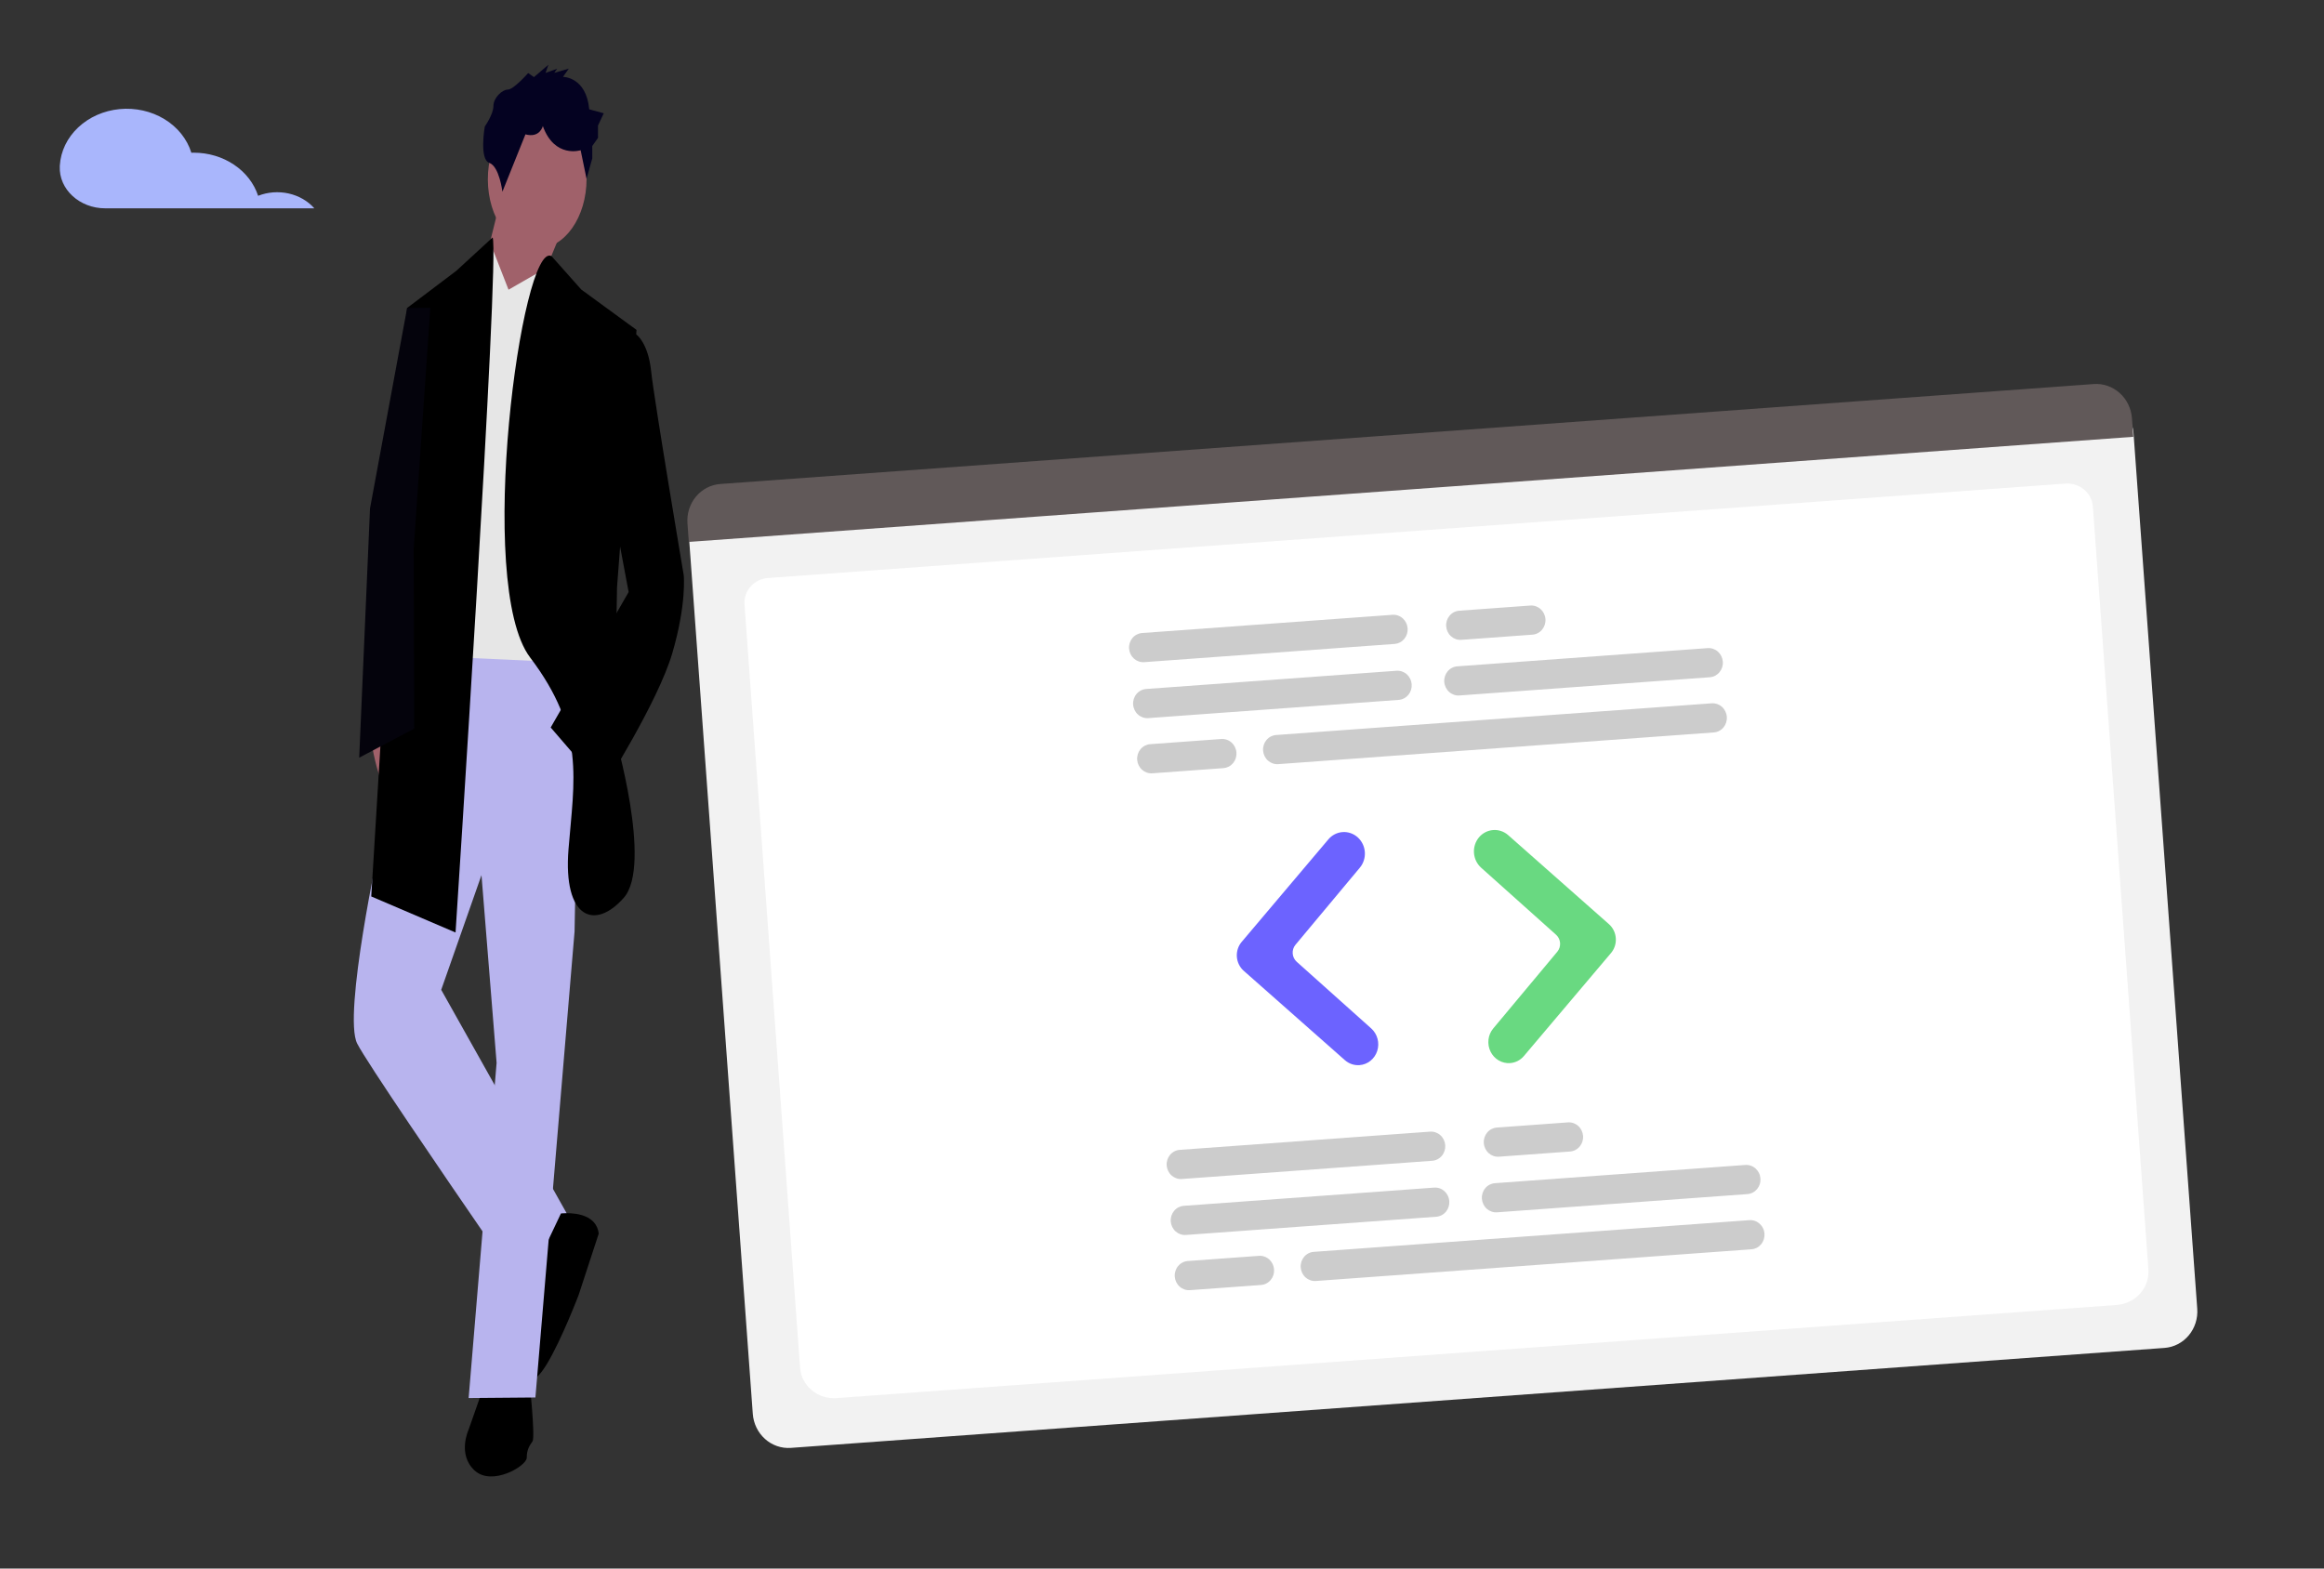 <svg width="1517" height="1024" viewBox="0 0 1517 1024" fill="none" xmlns="http://www.w3.org/2000/svg">
<rect x="0" y="0" width="1517" height="1024" fill="#333333" stroke="none"/>
<path d="M1412.92 879.951L516.212 945.215C510.09 945.654 504.038 943.561 499.384 939.397C494.73 935.232 491.853 929.336 491.385 923.002L449.737 350.778C449.404 346.137 450.864 341.558 453.796 338.045C456.728 334.533 460.893 332.374 465.377 332.042L1374.14 265.9C1378.7 265.573 1383.21 267.133 1386.68 270.237C1390.15 273.34 1392.29 277.735 1392.64 282.456L1434.26 854.377C1434.72 860.712 1432.73 866.962 1428.72 871.757C1424.72 876.551 1419.04 879.498 1412.92 879.951V879.951Z" fill="#F2F2F2"/>
<path d="M1381.73 851.893L546.023 912.718C533.772 913.61 523.103 904.676 522.239 892.804L485.971 394.505C485.33 385.7 492.194 377.999 501.272 377.339L1348.21 315.696C1357.44 315.025 1365.48 321.76 1366.13 330.709L1402.38 828.746C1403.24 840.618 1393.98 851.002 1381.73 851.893Z" fill="white"/>
<path d="M1392.51 285.154L449.63 353.779L448.744 341.615C448.291 335.258 450.292 328.987 454.309 324.178C458.326 319.369 464.031 316.415 470.172 315.962L1366.71 250.71C1372.85 250.268 1378.92 252.366 1383.6 256.542C1388.27 260.719 1391.15 266.634 1391.63 272.989L1392.51 285.154Z" fill="#615959"/>
<path d="M912.982 456.904L749.537 468.8C747.1 468.978 744.69 468.146 742.837 466.488C740.984 464.83 739.84 462.482 739.657 459.96C739.473 457.439 740.265 454.95 741.858 453.041C743.452 451.133 745.716 449.961 748.152 449.783L911.598 437.887C914.035 437.71 916.445 438.542 918.298 440.199C920.151 441.857 921.295 444.205 921.478 446.727C921.662 449.249 920.87 451.738 919.276 453.646C917.683 455.555 915.419 456.727 912.982 456.904V456.904Z" fill="#CCCCCC"/>
<path d="M1116.08 442.122L952.635 454.018C950.198 454.196 947.788 453.364 945.935 451.706C944.082 450.048 942.938 447.7 942.755 445.179C942.571 442.657 943.363 440.168 944.956 438.259C946.55 436.351 948.814 435.179 951.25 435.001L1114.7 423.105C1117.13 422.928 1119.54 423.76 1121.4 425.417C1123.25 427.075 1124.39 429.423 1124.58 431.945C1124.76 434.467 1123.97 436.956 1122.37 438.864C1120.78 440.773 1118.52 441.945 1116.08 442.122V442.122Z" fill="#CCCCCC"/>
<path d="M1118.7 478.154L834.366 498.849C831.929 499.026 829.519 498.195 827.666 496.537C825.813 494.879 824.669 492.531 824.486 490.009C824.302 487.488 825.094 484.999 826.687 483.09C828.281 481.181 830.545 480.01 832.981 479.832L1117.32 459.137C1119.76 458.96 1122.17 459.792 1124.02 461.449C1125.87 463.107 1127.02 465.455 1127.2 467.977C1127.38 470.499 1126.59 472.988 1125 474.896C1123.4 476.805 1121.14 477.977 1118.7 478.154Z" fill="#CCCCCC"/>
<path d="M910.323 420.372L746.878 432.268C744.443 432.442 742.036 431.609 740.185 429.951C738.335 428.293 737.192 425.947 737.009 423.427C736.826 420.907 737.616 418.42 739.207 416.512C740.798 414.604 743.059 413.431 745.493 413.251L908.939 401.355C910.147 401.265 911.36 401.423 912.511 401.819C913.662 402.215 914.727 402.841 915.646 403.662C916.564 404.483 917.318 405.483 917.865 406.603C918.411 407.724 918.739 408.944 918.83 410.194C918.921 411.443 918.773 412.698 918.395 413.886C918.016 415.074 917.415 416.172 916.625 417.118C915.835 418.063 914.872 418.837 913.79 419.395C912.709 419.954 911.531 420.285 910.323 420.372V420.372Z" fill="#CCCCCC"/>
<path d="M1000.3 414.326L953.881 417.705C951.444 417.882 949.034 417.05 947.181 415.393C945.328 413.735 944.184 411.387 944.001 408.865C943.817 406.343 944.609 403.854 946.203 401.946C947.796 400.037 950.06 398.865 952.497 398.688L998.919 395.309C1001.36 395.132 1003.77 395.963 1005.62 397.621C1007.47 399.279 1008.62 401.627 1008.8 404.149C1008.98 406.671 1008.19 409.16 1006.6 411.068C1005 412.977 1002.74 414.149 1000.3 414.326Z" fill="#CCCCCC"/>
<path d="M798.582 501.454L752.159 504.832C749.724 505.006 747.317 504.173 745.467 502.515C743.616 500.858 742.474 498.511 742.291 495.992C742.107 493.472 742.898 490.985 744.489 489.077C746.079 487.169 748.34 485.996 750.775 485.815L797.197 482.437C798.405 482.347 799.619 482.505 800.769 482.901C801.92 483.297 802.985 483.923 803.904 484.744C804.823 485.565 805.577 486.564 806.123 487.685C806.67 488.806 806.998 490.026 807.089 491.276C807.18 492.525 807.032 493.78 806.653 494.968C806.275 496.156 805.673 497.254 804.883 498.199C804.093 499.145 803.13 499.919 802.049 500.477C800.967 501.035 799.789 501.367 798.582 501.454Z" fill="#CCCCCC"/>
<path d="M937.54 794.312L774.094 806.208C771.657 806.386 769.247 805.554 767.395 803.896C765.542 802.238 764.398 799.89 764.214 797.369C764.031 794.847 764.823 792.358 766.416 790.449C768.009 788.541 770.273 787.369 772.71 787.191L936.156 775.295C937.362 775.208 938.575 775.367 939.724 775.763C940.874 776.16 941.938 776.787 942.855 777.608C943.773 778.428 944.526 779.427 945.071 780.547C945.617 781.667 945.945 782.887 946.036 784.135C946.126 785.384 945.979 786.638 945.601 787.825C945.223 789.012 944.623 790.11 943.834 791.055C943.045 792 942.083 792.774 941.003 793.333C939.923 793.892 938.746 794.225 937.54 794.312V794.312Z" fill="#CCCCCC"/>
<path d="M1140.64 779.53L977.192 791.426C974.755 791.604 972.345 790.772 970.492 789.114C968.64 787.457 967.496 785.108 967.312 782.587C967.129 780.065 967.92 777.576 969.514 775.667C971.107 773.759 973.371 772.587 975.808 772.41L1139.25 760.514C1140.46 760.426 1141.67 760.585 1142.82 760.981C1143.97 761.378 1145.04 762.005 1145.95 762.826C1146.87 763.647 1147.62 764.645 1148.17 765.765C1148.72 766.885 1149.04 768.105 1149.13 769.353C1149.22 770.602 1149.08 771.856 1148.7 773.043C1148.32 774.23 1147.72 775.328 1146.93 776.273C1146.14 777.218 1145.18 777.992 1144.1 778.551C1143.02 779.11 1141.84 779.443 1140.64 779.53V779.53Z" fill="#CCCCCC"/>
<path d="M1143.26 815.562L858.923 836.257C856.486 836.435 854.076 835.603 852.224 833.945C850.371 832.287 849.227 829.939 849.043 827.417C848.86 824.896 849.652 822.407 851.245 820.498C852.838 818.589 855.102 817.418 857.539 817.24L1141.88 796.545C1143.08 796.456 1144.3 796.614 1145.45 797.01C1146.6 797.406 1147.66 798.032 1148.58 798.853C1149.5 799.674 1150.26 800.673 1150.8 801.794C1151.35 802.915 1151.68 804.135 1151.77 805.384C1151.86 806.634 1151.71 807.889 1151.33 809.077C1150.95 810.265 1150.35 811.363 1149.56 812.308C1148.77 813.253 1147.81 814.027 1146.73 814.586C1145.65 815.144 1144.47 815.476 1143.26 815.562Z" fill="#CCCCCC"/>
<path d="M934.881 757.78L771.435 769.676C768.998 769.853 766.588 769.022 764.736 767.364C762.883 765.706 761.739 763.358 761.555 760.836C761.372 758.314 762.164 755.825 763.757 753.917C765.35 752.008 767.614 750.836 770.051 750.659L933.497 738.763C935.934 738.586 938.343 739.417 940.196 741.075C942.049 742.733 943.193 745.081 943.377 747.603C943.56 750.125 942.768 752.614 941.175 754.522C939.582 756.431 937.318 757.603 934.881 757.78Z" fill="#CCCCCC"/>
<path d="M1024.86 751.734L978.438 755.113C976.001 755.29 973.591 754.459 971.739 752.801C969.886 751.143 968.742 748.795 968.558 746.273C968.375 743.751 969.167 741.262 970.76 739.354C972.353 737.445 974.617 736.273 977.054 736.096L1023.48 732.717C1025.91 732.54 1028.32 733.372 1030.18 735.029C1032.03 736.687 1033.17 739.035 1033.36 741.557C1033.54 744.079 1032.75 746.568 1031.15 748.476C1029.56 750.385 1027.3 751.557 1024.86 751.734V751.734Z" fill="#CCCCCC"/>
<path d="M823.139 838.862L776.716 842.24C774.28 842.418 771.87 841.586 770.017 839.928C768.164 838.271 767.02 835.922 766.837 833.401C766.653 830.879 767.445 828.39 769.038 826.481C770.632 824.573 772.896 823.401 775.332 823.224L821.755 819.845C822.962 819.755 824.176 819.913 825.327 820.309C826.478 820.705 827.543 821.331 828.461 822.152C829.38 822.973 830.134 823.973 830.681 825.093C831.227 826.214 831.555 827.434 831.646 828.684C831.737 829.933 831.589 831.188 831.211 832.376C830.832 833.564 830.231 834.662 829.441 835.608C828.65 836.553 827.687 837.327 826.606 837.885C825.525 838.443 824.347 838.775 823.139 838.862Z" fill="#CCCCCC"/>
<path d="M887.423 695.338C883.955 695.599 880.521 694.431 877.869 692.088L811.859 633.771C810.563 632.627 809.499 631.228 808.727 629.657C807.956 628.086 807.493 626.373 807.365 624.619C807.238 622.865 807.448 621.103 807.984 619.437C808.519 617.771 809.37 616.233 810.487 614.912L867.127 547.923C869.487 545.145 872.816 543.448 876.391 543.199C879.966 542.951 883.499 544.171 886.222 546.596C888.95 549.042 890.633 552.502 890.904 556.218C891.174 559.933 890.009 563.601 887.665 566.416L845.619 616.784C844.31 618.356 843.659 620.405 843.81 622.481C843.961 624.557 844.902 626.49 846.425 627.857L895.056 671.368C897.041 673.141 898.476 675.481 899.179 678.092C899.882 680.703 899.821 683.468 899.003 686.035C898.186 688.602 896.649 690.856 894.587 692.513C892.526 694.169 890.032 695.152 887.423 695.338L887.423 695.338Z" fill="#6C63FF"/>
<path d="M985.745 694.006C983.136 694.199 980.526 693.587 978.247 692.247C975.967 690.907 974.12 688.898 972.939 686.477C971.759 684.055 971.298 681.329 971.615 678.643C971.933 675.958 973.014 673.435 974.722 671.393L1016.54 621.299C1017.85 619.726 1018.5 617.677 1018.35 615.601C1018.2 613.525 1017.26 611.592 1015.73 610.226L966.838 566.477C965.485 565.267 964.375 563.794 963.571 562.143C962.767 560.493 962.284 558.696 962.15 556.855C962.016 555.015 962.234 553.167 962.79 551.417C963.347 549.667 964.232 548.05 965.395 546.657C967.739 543.863 971.057 542.144 974.631 541.872C978.204 541.6 981.744 542.798 984.482 545.205L1050.22 603.287C1051.52 604.432 1052.59 605.83 1053.36 607.401C1054.13 608.972 1054.59 610.685 1054.72 612.439C1054.85 614.194 1054.64 615.955 1054.1 617.621C1053.56 619.287 1052.71 620.825 1051.6 622.146L994.727 689.406C992.443 692.108 989.214 693.761 985.745 694.006Z" fill="#69D981"/>
<path d="M39.056 107.976C39.641 98.704 43.885 89.919 51.03 83.188C58.176 76.456 67.758 72.217 78.069 71.224C88.38 70.232 98.749 72.552 107.328 77.769C115.907 82.987 122.138 90.764 124.91 99.714C125.441 99.697 125.97 99.678 126.505 99.678C135.959 99.679 145.158 102.422 152.726 107.496C160.295 112.57 165.825 119.702 168.49 127.825C174.755 125.36 181.755 124.825 188.396 126.305C195.036 127.784 200.941 131.194 205.186 136H68.688C51.919 136 38.341 123.561 39.025 108.554C39.033 108.362 39.044 108.169 39.056 107.976Z" fill="#A9B6FC"/>
<path d="M327.01 129.174L315.786 174.596L334.904 227.768L366.869 150.175L327.01 129.174Z" fill="#A0616A"/>
<path d="M345.574 900.968C345.574 900.968 349.482 938.266 347.596 940.949C345.71 943.631 343.823 946.313 343.84 951.646C343.857 956.979 321.162 970.499 309.759 959.927C298.357 949.356 305.885 933.295 305.885 933.295L317.152 901.204L345.574 900.968Z" fill="black"/>
<path d="M350.802 162.308C333.012 162.455 318.525 142.28 318.446 117.245C318.366 92.211 332.723 71.797 350.513 71.649C368.303 71.502 382.789 91.677 382.869 116.712C382.948 141.746 368.591 162.16 350.802 162.308Z" fill="#A0616A"/>
<path d="M331.938 189.13L356.676 174.916L372.518 436.775L268.339 448.305L303.483 178.698L319.52 157.286L331.938 189.13Z" fill="#E6E6E6"/>
<path d="M260.828 469.699C260.828 469.699 289.445 530.791 268.602 530.964C247.76 531.137 241.914 480.522 241.914 480.522L260.828 469.699Z" fill="#A0616A"/>
<path d="M378.305 468.726C378.305 468.726 350.078 530.289 370.921 530.116C391.764 529.944 397.287 479.235 397.287 479.235L378.305 468.726Z" fill="#A0616A"/>
<path d="M348.55 50.334L357.999 42.256L356.121 47.605L363.691 44.875L361.805 47.557L371.271 44.812L367.498 50.177C367.498 50.177 382.656 50.051 384.619 71.367L394.102 73.955L390.337 81.985L390.363 89.985L386.59 95.349L386.616 103.348L382.869 116.712L379.02 98.078C379.02 98.078 361.983 103.552 354.336 82.284C354.336 82.284 352.467 90.299 342.985 87.711L327.945 125.166C327.945 125.166 325.998 108.633 319.358 106.297C312.719 103.96 316.441 82.598 316.441 82.598C316.441 82.598 322.099 74.551 322.082 69.219C322.065 63.886 327.733 58.506 331.522 58.474C335.312 58.443 344.752 47.699 344.752 47.699L348.55 50.334Z" fill="#040221"/>
<path d="M233.167 681.287C239.44 693.527 287.737 764.269 320.042 811.252C329.009 824.27 336.737 835.485 341.991 843.094C346.598 849.749 349.301 853.646 349.301 853.646L363.698 810.756L369.948 792.146L369.853 791.987L365.87 784.9L327.891 717.219L288.006 646.168L319.928 555.243L280.112 547.573L253.668 549.979L247.909 550.507C247.909 550.507 223.634 662.7 233.167 681.287Z" fill="#B8B4EE"/>
<path d="M345.656 899.007C348.13 902.453 352.398 897.991 357.016 890.38C366.573 874.622 377.697 845.411 377.697 845.411L390.833 805.305C389.374 793.372 376.371 791.96 369.853 791.987C367.636 792.005 366.159 792.177 366.159 792.177L365.067 794.479L341.991 843.094C341.991 843.094 338.043 888.404 345.656 899.007Z" fill="black"/>
<path d="M365.012 432.211L378.277 432.101L375.047 608.117L349.488 912.308L305.908 912.669L324.159 693.864L314.294 571.289L247.909 550.506L266.467 427.695L365.012 432.211Z" fill="#B8B4EE"/>
<path d="M360.047 167.237L379.407 188.999L415.493 215.365L402.764 383.459L401.175 479.466C401.175 479.466 426.079 564.587 407.199 586.075C388.319 607.564 367.451 599.737 371.096 554.377C374.742 509.016 382.219 476.956 346.065 429.259C309.911 381.562 340.721 156.141 360.047 167.237Z" fill="black"/>
<path d="M321.56 155.004L297.88 176.784L265.745 201.049L242.335 585.217L297.361 608.76C297.361 608.76 326.393 165.378 321.56 155.004Z" fill="black"/>
<path d="M400.343 221.266L409.14 213.832L415.493 218.474C415.493 218.474 423.089 223.744 425.043 242.393C426.998 261.042 446.311 375.541 446.311 375.541C446.311 375.541 448.265 394.19 438.893 426.266C429.521 458.342 393.698 514.635 393.698 514.635L359.464 474.921L410.343 386.505L396.851 314.622L400.343 221.266Z" fill="black"/>
<path d="M280.904 200.923L265.745 201.049L241.529 331.907L234.467 494.621L270.409 475.658L270.036 358.337L280.904 200.923Z" fill="#04030C"/>
</svg>

